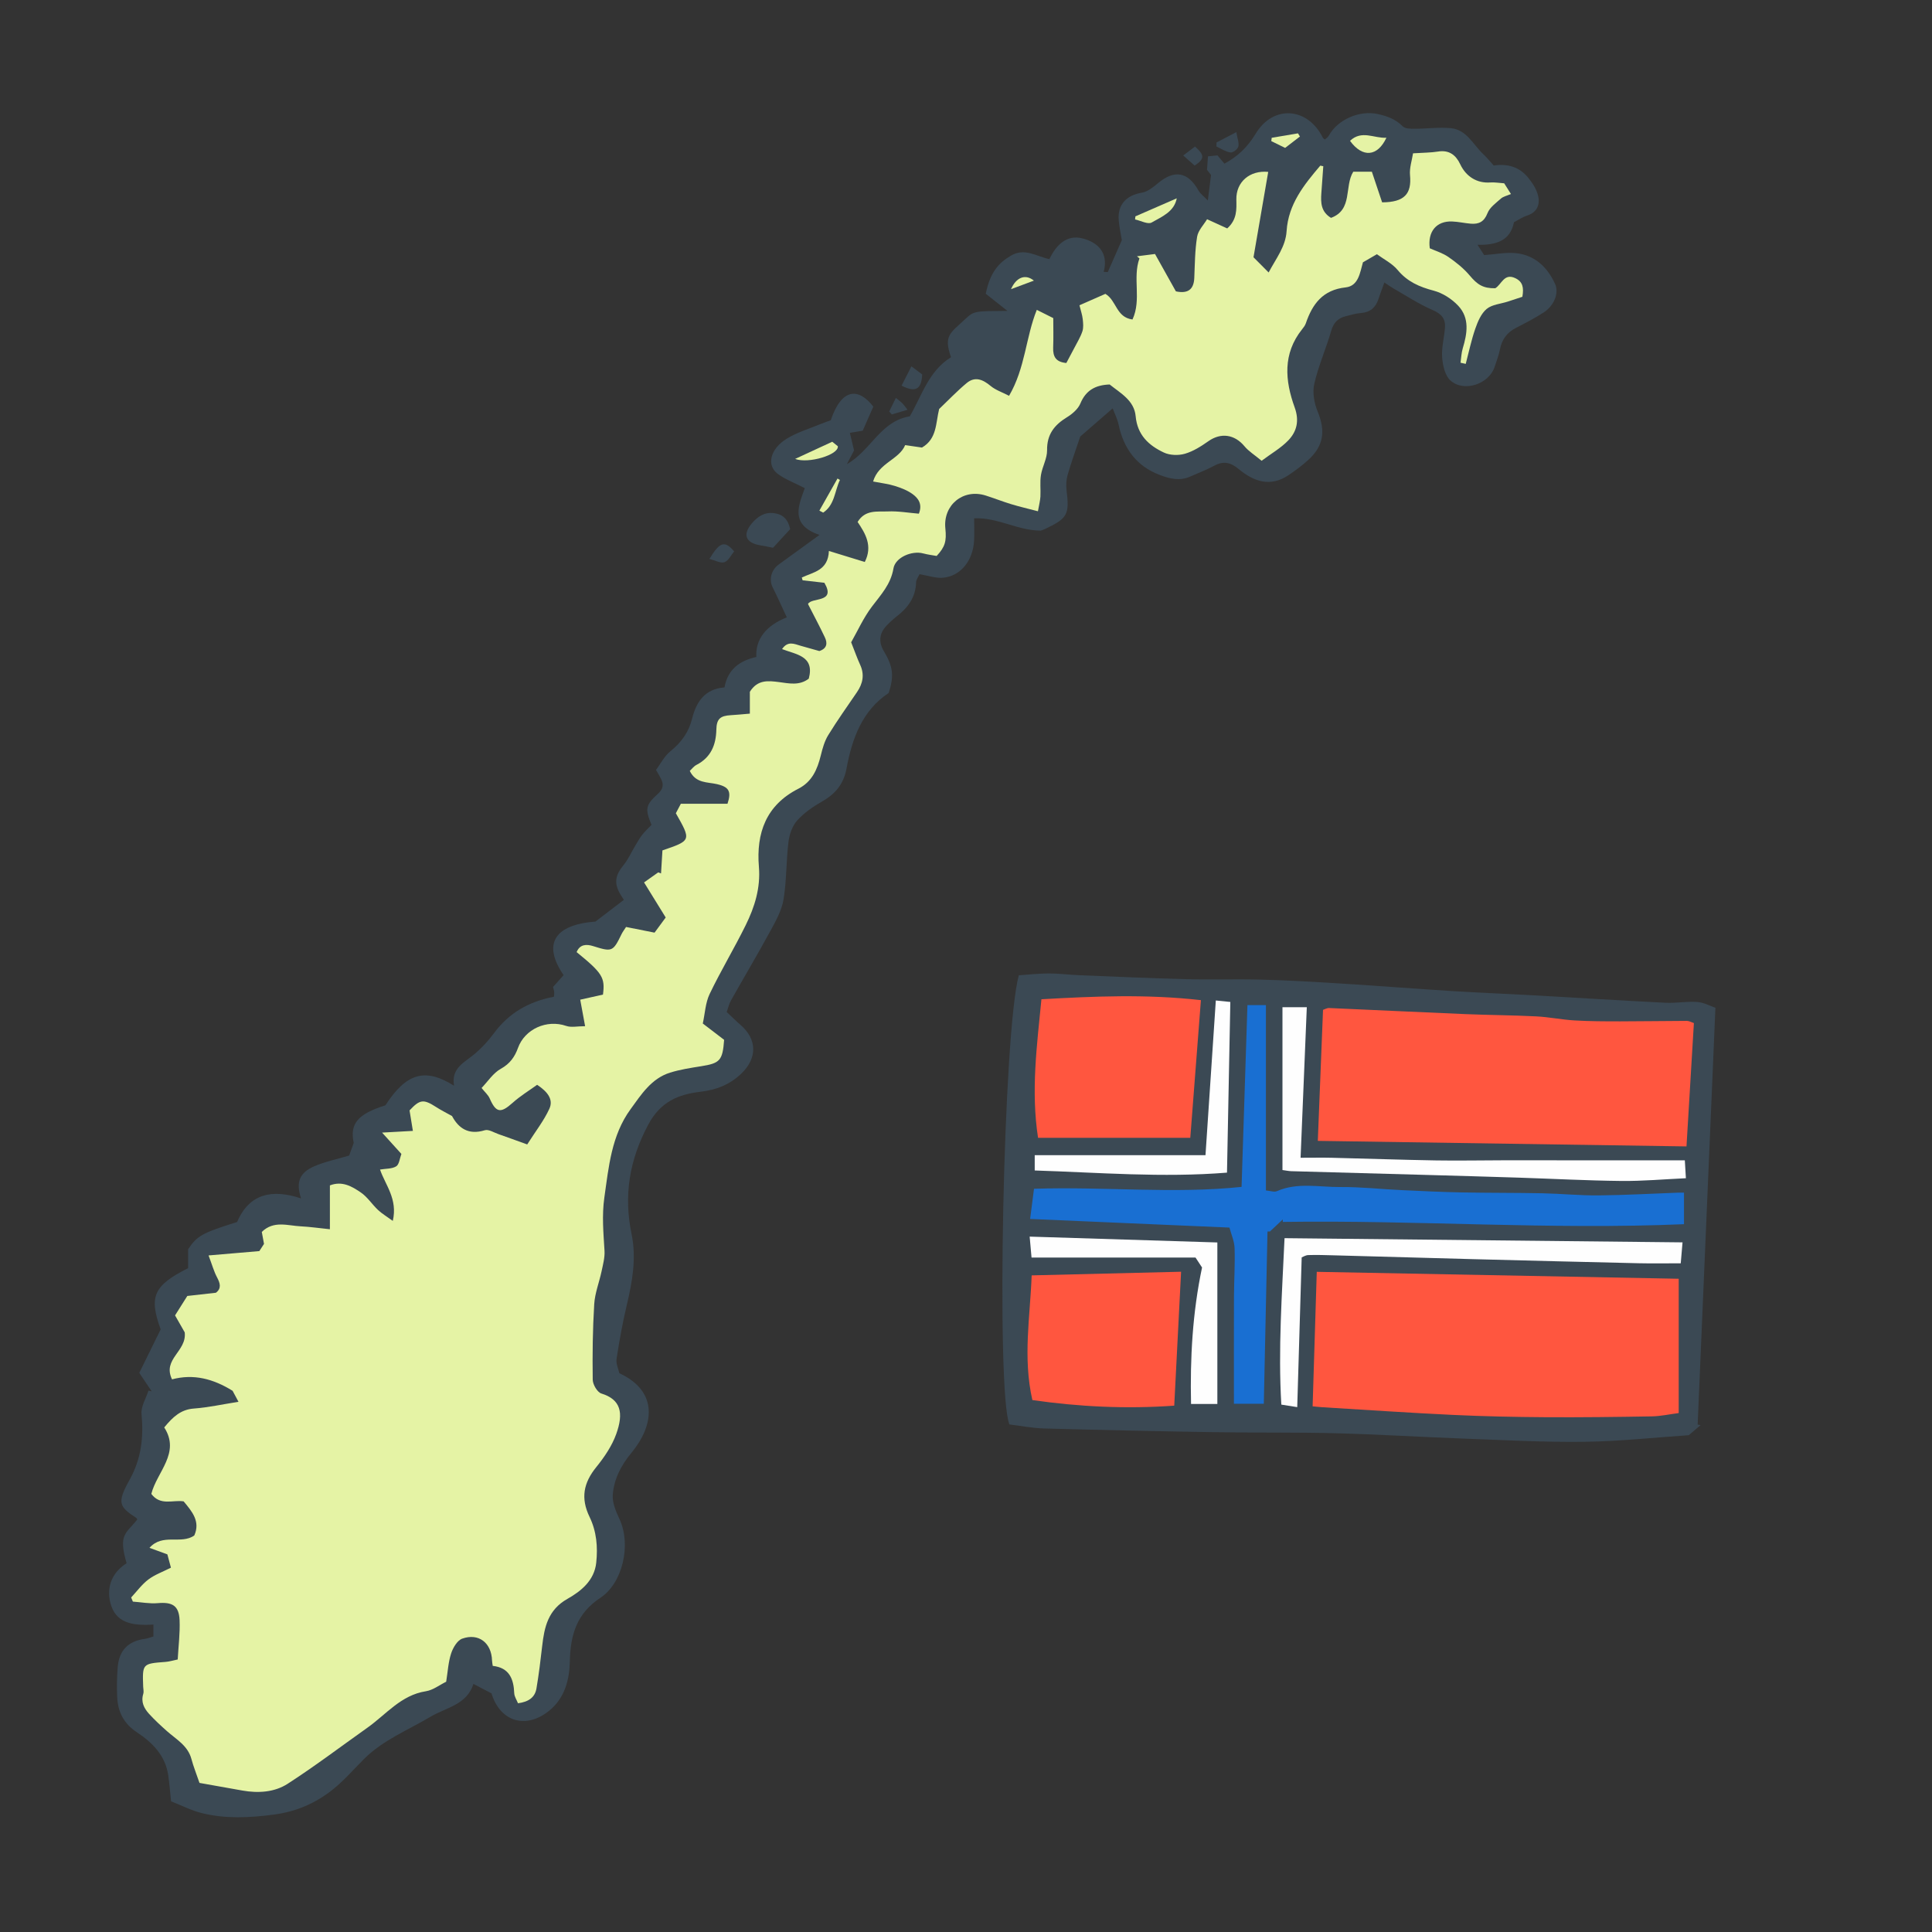 <svg version="1.1" id="svg" xmlns="http://www.w3.org/2000/svg" xmlns:xlink="http://www.w3.org/1999/xlink" x="0px" y="0px"
	 width="200px" height="200px" viewBox="0 0 200 200" enable-background="new 0 0 200 200" xml:space="preserve">
<rect x="0" y="0" width="200" height="200" fill="#333333" stroke="none"/>
<path class="stroke" fill="#3b4954"  fill-rule="evenodd" clip-rule="evenodd" d="M154.631,17.137c1.414-0.218,2.649,0.138,3.548,1.237
	c0.442,0.541,0.868,1.182,1.034,1.844c0.238,0.946-0.07,1.762-1.153,2.106c-0.451,0.144-0.854,0.429-1.335,0.679
	c-0.382,1.918-1.819,2.378-3.773,2.338c0.314,0.489,0.52,0.806,0.688,1.067c1.18-0.082,2.281-0.319,3.341-0.196
	c1.931,0.222,3.212,1.46,4.001,3.183c0.424,0.93-0.088,2.236-1.165,2.939c-0.917,0.598-1.898,1.102-2.874,1.601
	c-0.93,0.475-1.461,1.191-1.664,2.216c-0.126,0.636-0.363,1.252-0.571,1.87c-0.596,1.751-3.174,2.615-4.561,1.365
	c-0.562-0.505-0.794-1.56-0.856-2.389c-0.077-1.01,0.215-2.043,0.292-3.07c0.07-0.936-0.367-1.443-1.285-1.836
	c-1.407-0.604-2.703-1.466-4.041-2.227c-0.289-0.165-0.56-0.364-0.946-0.62c-0.231,0.644-0.438,1.178-0.618,1.722
	c-0.29,0.875-0.846,1.365-1.799,1.436c-0.539,0.04-1.072,0.204-1.6,0.338c-0.795,0.202-1.246,0.669-1.488,1.509
	c-0.53,1.843-1.323,3.616-1.75,5.478c-0.204,0.89-0.015,1.997,0.343,2.862c0.831,2.014,0.644,3.557-0.97,5.026
	c-0.628,0.573-1.322,1.085-2.028,1.564c-1.89,1.283-3.608,0.676-5.17-0.623c-0.813-0.675-1.554-0.872-2.516-0.353
	c-0.813,0.44-1.688,0.769-2.537,1.144c-1.065,0.471-2.097,0.208-3.109-0.174c-2.428-0.917-3.749-2.739-4.276-5.23
	c-0.129-0.605-0.423-1.174-0.608-1.67c-1.292,1.123-2.46,2.137-3.359,2.918c-0.494,1.48-0.94,2.702-1.299,3.949
	c-0.145,0.501-0.183,1.069-0.119,1.589c0.31,2.517,0.115,2.915-2.166,4.006c-0.215,0.103-0.445,0.176-0.504,0.197
	c-2.413-0.012-4.419-1.375-6.894-1.278c0,0.875,0.033,1.591-0.006,2.304c-0.113,2.08-1.38,3.673-3.207,3.848
	c-0.751,0.072-1.537-0.218-2.44-0.364c-0.116,0.259-0.349,0.546-0.356,0.838c-0.041,1.553-0.851,2.635-2.018,3.538
	c-0.379,0.294-0.735,0.628-1.066,0.979c-0.737,0.785-0.812,1.681-0.25,2.62c0.95,1.589,1.072,2.563,0.497,4.318
	c-2.73,1.808-3.788,4.698-4.361,7.801c-0.298,1.61-1.136,2.633-2.511,3.419c-0.943,0.538-1.886,1.182-2.603,1.981
	c-0.507,0.563-0.806,1.446-0.9,2.222c-0.242,1.976-0.19,3.991-0.51,5.948c-0.183,1.118-0.782,2.198-1.337,3.217
	c-1.327,2.438-2.745,4.827-4.108,7.246c-0.194,0.345-0.28,0.751-0.439,1.194c0.511,0.479,0.952,0.923,1.426,1.332
	c1.74,1.501,1.752,3.458,0.078,5.052c-1.197,1.14-2.568,1.678-4.225,1.873c-2.271,0.266-4.126,1.013-5.4,3.401
	c-1.961,3.672-2.556,7.336-1.727,11.333c0.516,2.491,0.079,4.917-0.497,7.348c-0.437,1.836-0.771,3.701-1.057,5.568
	c-0.077,0.497,0.195,1.047,0.289,1.483c4.108,1.912,3.574,5.431,1.251,8.242c-1.089,1.317-1.801,2.716-1.933,4.333
	c-0.067,0.821,0.327,1.739,0.695,2.528c1.262,2.72,0.28,6.663-1.963,8.138c-2.457,1.615-3.117,3.83-3.176,6.575
	c-0.041,1.918-0.521,3.836-2.175,5.153c-2.411,1.917-5.046,1.093-5.936-1.825c-0.614-0.323-1.213-0.637-1.867-0.979
	c-0.697,2.177-2.842,2.445-4.438,3.394c-2.355,1.401-4.945,2.419-6.924,4.411c-1.066,1.07-2.064,2.228-3.24,3.158
	c-1.767,1.397-3.744,2.261-6.077,2.567c-2.499,0.327-4.934,0.449-7.363-0.137c-1.137-0.273-2.205-0.829-3.258-1.239
	c-0.113-1.059-0.176-1.88-0.294-2.692c-0.293-2.045-1.649-3.398-3.236-4.447c-1.391-0.921-1.985-2.139-2.053-3.691
	c-0.046-1.026-0.026-2.061,0.06-3.084c0.14-1.692,1.076-2.678,2.787-2.9c0.299-0.039,0.588-0.162,0.908-0.253c0-0.403,0-0.76,0-1.23
	c-1.815,0.102-3.695-0.002-4.354-1.905c-0.597-1.726-0.063-3.413,1.576-4.446c-0.882-3.023-0.061-3.053,1.1-4.514
	c-0.025-0.054-0.038-0.134-0.082-0.164c-1.824-1.191-2.021-1.594-0.715-3.946c1.243-2.238,1.461-4.417,1.243-6.838
	c-0.069-0.773,0.462-1.602,0.718-2.405c0.109,0.022,0.22,0.045,0.329,0.067c-0.395-0.586-0.787-1.171-1.281-1.906
	c0.745-1.513,1.507-3.064,2.214-4.501c-1.24-3.425-0.724-4.537,2.842-6.341c0-0.659,0-1.345,0-1.953
	c0.931-1.399,1.448-1.687,5.074-2.824c1.271-2.986,3.674-3.421,6.618-2.441c-0.544-1.667-0.186-2.653,1.371-3.328
	c1.112-0.482,2.328-0.726,3.608-1.11c0.106-0.294,0.277-0.769,0.472-1.307c-0.419-1.988,0.401-2.985,3.283-3.893
	c2.148-3.322,4.089-3.924,7.103-2.025c-0.322-1.869,1.12-2.426,2.168-3.32c0.728-0.623,1.395-1.348,1.963-2.12
	c1.551-2.105,3.634-3.285,6.21-3.775c0.011-0.164,0.039-0.328,0.025-0.49c-0.015-0.164-0.072-0.326-0.119-0.52
	c0.375-0.419,0.736-0.825,1.092-1.225c-2.211-3.235-0.945-5.223,3.301-5.546c1.043-0.796,1.951-1.491,2.939-2.247
	c-0.049-0.077-0.189-0.292-0.324-0.512c-0.721-1.172-0.595-2.011,0.294-3.092c0.465-0.565,0.769-1.264,1.15-1.899
	c0.247-0.409,0.475-0.836,0.766-1.213c0.29-0.376,0.647-0.7,0.974-1.046c-0.671-1.635-0.641-2.037,0.673-3.226
	c0.946-0.856,0.305-1.524-0.204-2.46c0.456-0.614,0.85-1.42,1.483-1.929c1.126-0.906,1.904-1.983,2.246-3.361
	c0.445-1.793,1.339-3.098,3.359-3.254c0.338-1.908,1.614-2.775,3.298-3.154c-0.107-1.812,0.984-3.246,3.152-4.1
	c-0.485-1.036-0.951-2.078-1.46-3.097c-0.401-0.802-0.174-1.79,0.625-2.376c1.348-0.987,2.704-1.96,4.221-3.06
	c-3.155-1.055-2.114-3.165-1.523-4.842c-1.041-0.537-1.99-0.888-2.778-1.461c-1.218-0.889-0.828-2.597,0.931-3.672
	c1.066-0.65,2.308-1.016,3.475-1.501c0.371-0.154,0.756-0.281,1.06-0.393c1.133-3.376,2.899-3.372,4.405-1.409
	c-0.339,0.772-0.726,1.65-1.095,2.488c-0.458,0.078-0.792,0.134-1.332,0.226c0.141,0.588,0.267,1.121,0.433,1.82
	c-0.16,0.304-0.391,0.749-0.743,1.419c2.505-1.414,3.462-4.45,6.514-4.951c1.227-2.109,1.959-4.705,4.267-6.118
	c-0.815-2.281-0.028-2.519,1.499-3.975c0.892-0.85,1.105-0.793,4.342-0.822c-0.827-0.654-1.684-1.33-2.245-1.774
	c0.44-2.172,1.293-3.171,2.598-3.94c1.454-0.857,2.646,0.082,3.989,0.355c0.689-1.451,1.787-2.57,3.438-2.143
	c1.521,0.395,2.715,1.426,2.186,3.466c0.141,0.005,0.28,0.012,0.421,0.018c0.477-1.082,0.952-2.165,1.454-3.304
	c-0.102-0.641-0.271-1.371-0.325-2.11c-0.114-1.595,0.815-2.542,2.411-2.808c0.589-0.098,1.16-0.566,1.648-0.974
	c1.717-1.433,3.114-1.188,4.208,0.764c0.182,0.322,0.518,0.558,0.96,1.018c0.139-1.09,0.228-1.795,0.333-2.637
	c-0.078-0.1-0.243-0.312-0.417-0.535c0.03-0.424,0.062-0.86,0.101-1.396c0.352-0.036,0.675-0.069,0.979-0.101
	c0.265,0.316,0.48,0.573,0.721,0.859c1.386-0.742,2.405-1.729,3.246-3.114c1.824-3.011,5.39-2.721,6.944,0.432
	c0.028,0.054,0.098,0.088,0.208,0.183c0.133-0.124,0.316-0.228,0.401-0.385c0.929-1.708,3.201-2.66,5.068-2.254
	c1.005,0.217,1.862,0.542,2.604,1.284c0.245,0.245,0.801,0.244,1.215,0.243c1.256-0.001,2.523-0.182,3.764-0.061
	c1.642,0.161,2.304,1.723,3.364,2.707C153.936,16.32,154.256,16.726,154.631,17.137z"/>
<path class="stroke" fill="#3b4954"  fill-rule="evenodd" clip-rule="evenodd" d="M105.468,100.962c0.962-0.064,2.031-0.187,3.1-0.191
	c1.028-0.003,2.058,0.137,3.089,0.179c3.715,0.15,7.431,0.318,11.149,0.414c2.593,0.066,5.191-0.024,7.784,0.046
	c2.68,0.072,5.358,0.227,8.034,0.393c3.978,0.249,7.953,0.557,11.931,0.807c2.574,0.162,5.151,0.255,7.727,0.399
	c4.708,0.263,9.413,0.56,14.121,0.796c1.095,0.056,2.205-0.162,3.295-0.081c0.691,0.052,1.359,0.425,1.881,0.602
	c-0.621,14.59-1.23,28.871-1.838,43.152c0.103,0.016,0.205,0.032,0.309,0.047c-0.362,0.309-0.725,0.618-1.229,1.047
	c-3.492,0.234-7.125,0.633-10.762,0.681c-4.188,0.055-8.38-0.176-12.568-0.33c-4.4-0.162-8.795-0.438-13.195-0.553
	c-4.154-0.109-8.312-0.042-12.465-0.109c-5.911-0.095-11.822-0.223-17.732-0.385c-1.222-0.034-2.438-0.276-3.604-0.417
	C103.104,144.13,103.859,106.737,105.468,100.962z"/>
<path class="stroke" fill="#3b4954"  fill-rule="evenodd" clip-rule="evenodd" d="M80.026,56.704c-0.47-0.091-0.898-0.183-1.332-0.255
	c-1.492-0.249-1.852-1.099-0.872-2.261c0.571-0.676,1.29-1.203,2.304-1.067c0.953,0.126,1.456,0.664,1.673,1.654
	C81.255,55.367,80.682,55.991,80.026,56.704z"/>
<path class="stroke" fill="#3b4954"  fill-rule="evenodd" clip-rule="evenodd" d="M93.332,39.918c0.323-0.632,0.646-1.266,1.017-1.995
	c0.519,0.389,0.834,0.625,1.115,0.836C95.403,40.285,94.782,40.678,93.332,39.918z"/>
<path class="stroke" fill="#3b4954"  fill-rule="evenodd" clip-rule="evenodd" d="M73.437,57.863c1.073-1.775,1.585-1.933,2.561-0.786
	c-0.304,0.365-0.569,0.953-0.999,1.118C74.621,58.341,74.061,58.016,73.437,57.863z"/>
<path class="stroke" fill="#3b4954"  fill-rule="evenodd" clip-rule="evenodd" d="M127.986,13.675c0.11,0.679,0.303,1.131,0.203,1.505
	c-0.07,0.269-0.562,0.641-0.812,0.604c-0.506-0.077-0.975-0.399-1.458-0.62c0.006-0.139,0.011-0.278,0.016-0.417
	C126.53,14.437,127.124,14.126,127.986,13.675z"/>
<path class="stroke" fill="#3b4954"  fill-rule="evenodd" clip-rule="evenodd" d="M123.706,15.171c1.021,0.905,1.001,1.273-0.037,1.971
	c-0.336-0.298-0.695-0.616-1.182-1.047C122.975,15.725,123.33,15.457,123.706,15.171z"/>
<path class="stroke" fill="#3b4954"  fill-rule="evenodd" clip-rule="evenodd" d="M92.053,42.595c0.213-0.435,0.426-0.87,0.687-1.405
	c0.366,0.299,0.53,0.413,0.667,0.552c0.14,0.142,0.251,0.31,0.54,0.678c-0.622,0.184-1.125,0.333-1.63,0.482
	C92.228,42.799,92.14,42.697,92.053,42.595z"/>
<path fill-rule="evenodd" clip-rule="evenodd" fill="#e5f3a5" class="fill" d="M97.22,42.341c0.96-0.916,1.854-1.857,2.845-2.683
	c0.868-0.724,1.68-0.375,2.487,0.297c0.503,0.42,1.174,0.639,1.907,1.019c1.687-2.89,1.719-6.045,2.87-8.898
	c0.628,0.315,1.083,0.542,1.705,0.854c0,0.964,0.031,2.007-0.01,3.048c-0.037,0.993,0.319,1.501,1.363,1.6
	c0.26-0.489,0.552-1.024,0.83-1.565c0.291-0.565,0.634-1.116,0.832-1.714c0.128-0.385,0.082-0.848,0.035-1.267
	c-0.047-0.426-0.192-0.841-0.338-1.431c0.973-0.427,1.855-0.817,2.684-1.181c1.171,0.697,1.104,2.432,2.806,2.653
	c0.955-2.063-0.014-4.286,0.72-6.325c-0.085-0.073-0.171-0.146-0.256-0.218c0.583-0.075,1.167-0.148,1.867-0.237
	c0.738,1.322,1.469,2.628,2.161,3.868c1.26,0.271,1.853-0.213,1.904-1.382c0.062-1.427,0.064-2.871,0.294-4.274
	c0.109-0.659,0.69-1.239,1.031-1.81c0.879,0.4,1.509,0.688,2.085,0.951c1.028-0.921,0.964-1.964,0.945-3.001
	c-0.032-1.806,1.384-3.039,3.299-2.851c-0.513,2.97-1.024,5.941-1.523,8.837c0.585,0.588,1.016,1.021,1.566,1.575
	c0.773-1.463,1.759-2.672,1.86-4.284c0.177-2.788,1.805-4.795,3.488-6.776c0.104,0.021,0.206,0.041,0.31,0.061
	c-0.067,0.929-0.134,1.858-0.201,2.788c-0.072,0.987-0.04,1.931,1.001,2.558c2.283-0.847,1.354-3.248,2.304-4.779
	c0.64,0,1.279,0,1.923,0c0.362,1.081,0.729,2.171,1.063,3.172c2.325-0.009,3.069-0.892,2.888-2.809
	c-0.072-0.753,0.202-1.539,0.312-2.266c1.051-0.069,1.831-0.061,2.59-0.183c1.156-0.187,1.848,0.37,2.297,1.32
	c0.605,1.283,1.746,1.979,3.106,1.881c0.461-0.034,0.932,0.053,1.445,0.087c0.219,0.348,0.428,0.68,0.697,1.106
	c-0.435,0.19-0.798,0.261-1.035,0.473c-0.514,0.459-1.159,0.915-1.391,1.511c-0.347,0.895-0.896,1.158-1.728,1.09
	c-0.651-0.053-1.296-0.205-1.946-0.229c-1.595-0.059-2.541,1.033-2.3,2.776c0.599,0.271,1.331,0.487,1.928,0.9
	c0.8,0.554,1.586,1.183,2.208,1.922c0.786,0.934,1.373,1.336,2.641,1.315c0.657-0.383,0.907-1.596,2.071-1.046
	c0.765,0.362,0.907,0.961,0.735,1.93c-0.444,0.146-0.976,0.324-1.507,0.496c-0.743,0.24-1.632,0.299-2.188,0.761
	c-0.57,0.474-0.92,1.303-1.177,2.042c-0.413,1.188-0.668,2.428-0.99,3.646c-0.18-0.041-0.361-0.08-0.54-0.12
	c0.073-0.498,0.087-1.013,0.231-1.488c0.465-1.542,0.727-3.122-0.458-4.396c-0.663-0.713-1.619-1.33-2.551-1.575
	c-1.479-0.389-2.727-0.929-3.732-2.141c-0.564-0.68-1.434-1.106-2.146-1.632c-0.583,0.338-0.995,0.577-1.446,0.838
	c-0.305,1.058-0.452,2.452-1.794,2.597c-2.362,0.257-3.434,1.712-4.118,3.717c-0.075,0.223-0.232,0.425-0.382,0.613
	c-2.025,2.531-1.78,5.316-0.771,8.101c0.491,1.356,0.229,2.479-0.664,3.408c-0.759,0.789-1.75,1.354-2.759,2.108
	c-0.722-0.601-1.34-0.977-1.776-1.504c-1.029-1.238-2.443-1.433-3.739-0.52c-0.748,0.528-1.565,1.048-2.43,1.298
	c-0.669,0.193-1.556,0.165-2.177-0.127c-1.561-0.733-2.742-1.812-2.918-3.763c-0.147-1.632-1.578-2.388-2.693-3.281
	c-1.463,0.054-2.457,0.59-3.03,1.968c-0.24,0.576-0.84,1.088-1.398,1.429c-1.301,0.799-2.072,1.775-2.048,3.409
	c0.012,0.853-0.496,1.7-0.635,2.57c-0.117,0.726-0.015,1.484-0.055,2.226c-0.023,0.422-0.137,0.84-0.256,1.522
	c-1.039-0.273-1.916-0.475-2.777-0.737c-0.886-0.27-1.751-0.613-2.634-0.893c-2.329-0.737-4.424,0.981-4.173,3.409
	c0.138,1.324-0.035,1.917-0.902,2.847c-0.409-0.075-0.912-0.133-1.396-0.263c-1.154-0.312-2.883,0.4-3.077,1.56
	c-0.275,1.642-1.296,2.715-2.225,3.944c-0.888,1.175-1.503,2.557-2.152,3.697c0.394,0.993,0.63,1.675,0.931,2.329
	c0.467,1.017,0.281,1.933-0.32,2.818c-1.005,1.48-2.048,2.937-2.982,4.458c-0.384,0.624-0.593,1.377-0.771,2.1
	c-0.357,1.45-0.899,2.73-2.332,3.458c-3.33,1.693-4.369,4.582-4.076,8.087c0.18,2.174-0.44,4.153-1.368,6.034
	c-1.183,2.402-2.572,4.704-3.73,7.118c-0.439,0.914-0.483,2.02-0.711,3.061c0.854,0.653,1.551,1.186,2.208,1.69
	c-0.157,2.143-0.431,2.424-2.374,2.732c-1.082,0.172-2.18,0.339-3.222,0.664c-1.939,0.603-2.986,2.269-4.093,3.789
	c-1.976,2.716-2.256,5.947-2.711,9.147c-0.265,1.865-0.091,3.674,0.018,5.513c0.04,0.697-0.158,1.416-0.304,2.113
	c-0.241,1.139-0.691,2.257-0.762,3.402c-0.16,2.604-0.191,5.217-0.155,7.825c0.008,0.497,0.473,1.297,0.893,1.427
	c2.003,0.618,2.332,1.984,1.543,4.189c-0.441,1.23-1.227,2.391-2.059,3.418c-1.336,1.648-1.645,3.224-0.701,5.176
	c0.727,1.505,0.858,3.104,0.688,4.725c-0.195,1.854-1.575,2.956-2.981,3.75c-2.01,1.135-2.391,2.914-2.617,4.894
	c-0.168,1.465-0.344,2.931-0.592,4.385c-0.156,0.916-0.805,1.384-1.91,1.529c-0.134-0.343-0.375-0.688-0.389-1.042
	c-0.061-1.498-0.524-2.643-2.227-2.828c-0.03-0.229-0.067-0.397-0.072-0.564c-0.059-1.817-1.384-2.865-3.089-2.254
	c-0.511,0.182-0.955,0.944-1.146,1.532c-0.294,0.901-0.344,1.882-0.512,2.927c-0.686,0.333-1.359,0.87-2.101,0.985
	c-2.579,0.401-4.11,2.396-6.049,3.771c-2.745,1.946-5.432,3.984-8.258,5.808c-1.36,0.878-3.033,0.991-4.67,0.703
	c-1.508-0.266-3.015-0.536-4.46-0.793c-0.323-0.949-0.627-1.7-0.835-2.477c-0.373-1.392-1.57-2.026-2.533-2.884
	c-0.639-0.569-1.272-1.15-1.848-1.783c-0.521-0.574-0.867-1.239-0.601-2.078c0.068-0.217,0-0.478-0.01-0.718
	c-0.089-2.41-0.089-2.403,2.319-2.587c0.397-0.03,0.787-0.154,1.255-0.25c0.076-1.41,0.251-2.747,0.193-4.073
	c-0.065-1.501-0.752-1.891-2.252-1.759c-0.85,0.075-1.721-0.098-2.583-0.158c-0.059-0.144-0.118-0.286-0.178-0.428
	c0.587-0.63,1.105-1.351,1.782-1.862c0.665-0.502,1.489-0.793,2.336-1.224c-0.157-0.582-0.273-1.022-0.369-1.377
	c-0.66-0.241-1.187-0.433-1.852-0.676c1.375-1.545,3.254-0.312,4.639-1.28c0.647-1.452-0.224-2.475-1.104-3.531
	c-1.112-0.173-2.4,0.491-3.344-0.772c0.571-2.278,3.043-4.234,1.336-6.881c0.89-1.082,1.707-1.856,3.071-1.956
	c1.482-0.109,2.949-0.436,4.616-0.698c-0.316-0.59-0.502-0.94-0.609-1.138c-2.011-1.248-4.045-1.776-6.271-1.186
	c-1.019-2.114,1.55-2.89,1.314-4.866c-0.19-0.333-0.544-0.955-1.001-1.754c0.402-0.635,0.846-1.341,1.269-2.012
	c1.059-0.12,1.98-0.224,2.963-0.334c0.586-0.446,0.447-0.968,0.116-1.591c-0.316-0.591-0.495-1.255-0.879-2.271
	c1.994-0.17,3.599-0.308,5.256-0.449c0.163-0.25,0.327-0.502,0.484-0.744c-0.082-0.443-0.155-0.841-0.229-1.241
	c1.237-1.206,2.678-0.646,4.036-0.578c0.931,0.046,1.858,0.182,3.014,0.301c0-1.667,0-3.071,0-4.539
	c1.282-0.495,2.288,0.113,3.189,0.724c0.693,0.47,1.175,1.24,1.799,1.827c0.395,0.372,0.875,0.652,1.523,1.124
	c0.528-2.266-0.78-3.725-1.322-5.315c0.61-0.104,1.246-0.061,1.678-0.336c0.313-0.199,0.359-0.821,0.533-1.281
	c-0.654-0.724-1.234-1.367-1.998-2.208c1.066-0.06,2.011-0.111,3.188-0.177c-0.122-0.742-0.229-1.411-0.345-2.121
	c1.072-1.148,1.442-1.192,2.758-0.344c0.487,0.314,1.007,0.573,1.64,0.928c0.675,1.265,1.703,1.989,3.392,1.469
	c0.396-0.122,0.95,0.242,1.424,0.406c0.939,0.327,1.871,0.671,2.966,1.065c0.877-1.381,1.734-2.471,2.294-3.696
	c0.442-0.967-0.193-1.767-1.267-2.479c-0.806,0.584-1.734,1.147-2.531,1.86c-1.243,1.116-1.725,1.049-2.383-0.455
	c-0.157-0.355-0.485-0.634-0.837-1.075c0.643-0.667,1.198-1.549,1.996-1.989c0.943-0.52,1.447-1.251,1.772-2.154
	c0.701-1.948,2.965-2.983,5-2.28c0.517,0.179,1.148,0.027,1.95,0.027c-0.19-1.039-0.337-1.829-0.506-2.745
	c0.795-0.178,1.6-0.358,2.354-0.527c0.234-1.765-0.062-2.226-2.727-4.397c0.337-0.83,1.031-0.833,1.7-0.625
	c1.978,0.619,2.057,0.604,2.961-1.257c0.104-0.212,0.255-0.403,0.456-0.721c0.936,0.186,1.892,0.376,2.95,0.587
	c0.36-0.49,0.696-0.946,1.155-1.569c-0.715-1.16-1.422-2.304-2.241-3.63c0.416-0.296,0.942-0.669,1.468-1.042
	c0.096,0.039,0.192,0.077,0.289,0.114c0.048-0.793,0.098-1.588,0.146-2.388c2.991-1.023,2.991-1.023,1.388-3.846
	c0.148-0.28,0.32-0.607,0.516-0.978c1.64,0,3.262,0,4.83,0c0.428-1.29,0.146-1.743-1.076-2.031
	c-1.002-0.236-2.195-0.065-2.829-1.375c0.21-0.192,0.415-0.477,0.693-0.62c1.491-0.771,2.022-2.056,2.058-3.644
	c0.024-1.109,0.39-1.445,1.514-1.503c0.58-0.03,1.159-0.094,1.954-0.16c0-0.825,0-1.593,0-2.26c0.789-1.27,1.883-1.152,3.008-1.007
	c1.043,0.136,2.114,0.397,3.092-0.354c0.634-2.37-1.337-2.496-2.765-3.061c0.591-0.875,1.26-0.536,1.913-0.346
	c0.658,0.191,1.319,0.373,1.947,0.549c0.811-0.269,0.85-0.826,0.57-1.417c-0.533-1.131-1.126-2.233-1.745-3.449
	c0.347-0.735,2.948-0.066,1.694-2.202c-0.798-0.09-1.526-0.172-2.253-0.254c-0.028-0.095-0.056-0.191-0.083-0.288
	c1.179-0.562,2.727-0.709,2.805-2.75c1.366,0.419,2.521,0.772,3.715,1.14c0.839-1.658,0.071-2.937-0.743-4.144
	c0.797-1.3,2.045-1.041,3.113-1.089c1.08-0.049,2.171,0.147,3.228,0.233c0.395-0.99-0.062-1.595-0.638-2.019
	c-0.534-0.394-1.195-0.647-1.838-0.849c-0.67-0.213-1.382-0.291-2.261-0.463c0.572-1.94,2.68-2.244,3.32-3.767
	c0.688,0.1,1.229,0.18,1.739,0.253C97.008,45.419,96.856,43.807,97.22,42.341z"/>
<path fill-rule="evenodd" clip-rule="evenodd" fill="#e5f3a5" class="fill" d="M139.753,14.578c1.227-1.153,2.492-0.238,3.768-0.32
	C142.597,16.232,141.042,16.353,139.753,14.578z"/>
<path fill-rule="evenodd" clip-rule="evenodd" fill="#e5f3a5" class="fill" d="M121.818,20.53c-0.271,1.409-1.561,1.904-2.6,2.505
	c-0.382,0.221-1.133-0.193-1.715-0.318c0.011-0.107,0.022-0.213,0.033-0.32C118.938,21.786,120.34,21.175,121.818,20.53z"/>
<path fill-rule="evenodd" clip-rule="evenodd" fill="#e5f3a5" class="fill" d="M82.312,47.507c1.339-0.62,2.546-1.179,3.842-1.778
	c0.185,0.147,0.414,0.332,0.578,0.464C86.854,47.082,83.663,48.027,82.312,47.507z"/>
<path fill-rule="evenodd" clip-rule="evenodd" fill="#e5f3a5" class="fill" d="M131.647,14.264c0.906-0.153,1.812-0.307,2.718-0.46
	c0.068,0.108,0.137,0.218,0.205,0.327c-0.505,0.388-1.01,0.775-1.535,1.18c-0.541-0.266-0.985-0.484-1.432-0.703
	C131.618,14.493,131.633,14.378,131.647,14.264z"/>
<path fill-rule="evenodd" clip-rule="evenodd" fill="#e5f3a5" class="fill" d="M86.949,49.683c-0.547,1.146-0.538,2.593-1.737,3.385
	c-0.13-0.07-0.26-0.139-0.39-0.209c0.625-1.107,1.25-2.215,1.875-3.322C86.781,49.585,86.865,49.635,86.949,49.683z"/>
<path fill-rule="evenodd" clip-rule="evenodd" fill="#e5f3a5" class="fill" d="M107.029,29.05c-0.858,0.32-1.563,0.584-2.37,0.885
	C105.193,28.713,106.137,28.321,107.029,29.05z"/>
<path fill-rule="evenodd" clip-rule="evenodd" fill="#FF563F" d="M173.779,132.377c0,4.514,0,9.101,0,13.903
	c-0.987,0.127-1.873,0.327-2.761,0.342c-3.68,0.063-7.361,0.11-11.042,0.087c-3.196-0.021-6.396-0.088-9.588-0.239
	c-4.499-0.213-8.993-0.522-13.488-0.793c-0.271-0.016-0.54-0.049-1.018-0.093c0.144-4.669,0.287-9.303,0.429-13.924
	C148.805,131.898,161.289,132.138,173.779,132.377z"/>
<path fill-rule="evenodd" clip-rule="evenodd" fill="#FF563F" d="M136.959,104.54c0.193-0.062,0.412-0.199,0.625-0.19
	c4.706,0.203,9.411,0.435,14.118,0.631c2.439,0.102,4.882,0.111,7.319,0.234c1.33,0.066,2.648,0.343,3.978,0.42
	c1.573,0.093,3.153,0.096,4.729,0.096c2.299,0,4.599-0.044,6.896-0.049c0.228,0,0.456,0.138,0.727,0.226
	c-0.255,4.257-0.51,8.497-0.766,12.768c-12.667-0.19-25.311-0.38-38.166-0.573C136.602,113.512,136.777,109.111,136.959,104.54z"/>
<path fill-rule="evenodd" clip-rule="evenodd" fill="#196FD2" d="M130.829,145.318c-1.101,0-2.101,0-3.093,0
	c0-3.771-0.011-7.424,0.004-11.077c0.007-1.676,0.12-3.354,0.064-5.027c-0.025-0.735-0.354-1.461-0.531-2.135
	c-7.006-0.303-13.729-0.594-20.635-0.894c0.138-1.082,0.266-2.078,0.402-3.124c7.275-0.241,14.479,0.545,21.487-0.196
	c0.209-6.475,0.408-12.607,0.608-18.818c0.73,0,1.323,0,1.913,0c0,6.389,0,12.709,0,19.187c0.457,0.041,0.855,0.198,1.13,0.077
	c2.148-0.943,4.39-0.409,6.583-0.429c2.09-0.019,4.181,0.218,6.273,0.316c2.091,0.1,4.184,0.199,6.276,0.241
	c2.783,0.056,5.566,0.031,8.348,0.088c1.944,0.04,3.886,0.238,5.829,0.22c2.772-0.026,5.544-0.186,8.316-0.287
	c0.136-0.005,0.271,0,0.523,0c0,1.021,0,2.024,0,3.267c-13.85,0.598-27.688-0.439-41.532-0.235c0.001-0.087,0.001-0.173,0.002-0.26
	c-0.444,0.416-0.887,0.832-1.331,1.248c-0.084,0-0.169,0-0.254,0.001C131.085,133.392,130.958,139.303,130.829,145.318z"/>
<path fill-rule="evenodd" clip-rule="evenodd" fill="#FF563F" d="M107.808,103.443c5.421-0.306,10.828-0.55,16.51,0.092
	c-0.374,4.838-0.738,9.574-1.099,14.249c-5.367,0-10.571,0-15.761,0C106.717,112.951,107.331,108.323,107.808,103.443z"/>
<path fill-rule="evenodd" clip-rule="evenodd" fill="#FF563F" d="M122.266,131.649c-0.244,4.779-0.474,9.268-0.709,13.864
	c-4.983,0.358-9.878,0.112-14.687-0.578c-0.999-4.426-0.228-8.627-0.073-12.908C111.967,131.9,117.106,131.775,122.266,131.649z"/>
<path fill-rule="evenodd" clip-rule="evenodd" fill="#FEFEFE" d="M134.75,130.166c-0.157,5.287-0.307,10.326-0.461,15.5
	c-0.604-0.096-1.001-0.159-1.647-0.261c-0.339-5.739,0.075-11.495,0.333-17.23c13.743,0.145,27.409,0.289,41.2,0.434
	c-0.046,0.546-0.108,1.278-0.186,2.167c-1.458,0-2.894,0.028-4.33-0.005c-5.712-0.131-11.424-0.274-17.136-0.423
	c-4.816-0.125-9.63-0.268-14.446-0.397c-0.881-0.024-1.764-0.054-2.645-0.026C135.157,129.931,134.886,130.115,134.75,130.166z"/>
<path fill-rule="evenodd" clip-rule="evenodd" fill="#FEFEFE" d="M174.413,120.12c0.038,0.631,0.067,1.133,0.11,1.85
	c-2.298,0.105-4.492,0.306-6.683,0.282c-3.547-0.037-7.09-0.228-10.636-0.343c-3.159-0.102-6.318-0.19-9.477-0.279
	c-4.685-0.131-9.369-0.256-14.053-0.389c-0.268-0.008-0.535-0.068-0.914-0.119c0-5.625,0-11.213,0-16.857c0.984,0,1.724,0,2.52,0
	c-0.212,5.135-0.421,10.196-0.644,15.585c1.296,0,2.28-0.021,3.263,0.003c3.59,0.086,7.18,0.214,10.771,0.274
	c2.43,0.04,4.86-0.015,7.292-0.016c3.769-0.002,7.537,0.007,11.306,0.008C169.63,120.121,171.992,120.12,174.413,120.12z"/>
<path fill-rule="evenodd" clip-rule="evenodd" fill="#FEFEFE" d="M106.784,130.181c-0.066-0.741-0.117-1.312-0.194-2.167
	c6.559,0.205,12.989,0.405,19.43,0.605c0,5.471,0,11.034,0,16.72c-0.939,0-1.735,0-2.723,0c-0.105-4.738,0.149-9.442,1.139-14.127
	c-0.182-0.278-0.369-0.561-0.677-1.032C118.21,130.181,112.572,130.181,106.784,130.181z"/>
<path fill-rule="evenodd" clip-rule="evenodd" fill="#FEFEFE" d="M107.114,121.167c0-0.553,0-0.993,0-1.583
	c5.877,0,11.71,0,17.678,0c0.36-5.393,0.711-10.644,1.069-16.014c0.501,0.051,0.986,0.1,1.502,0.152
	c-0.116,5.933-0.23,11.746-0.345,17.669C120.329,121.93,113.763,121.378,107.114,121.167z"/>
</svg>
